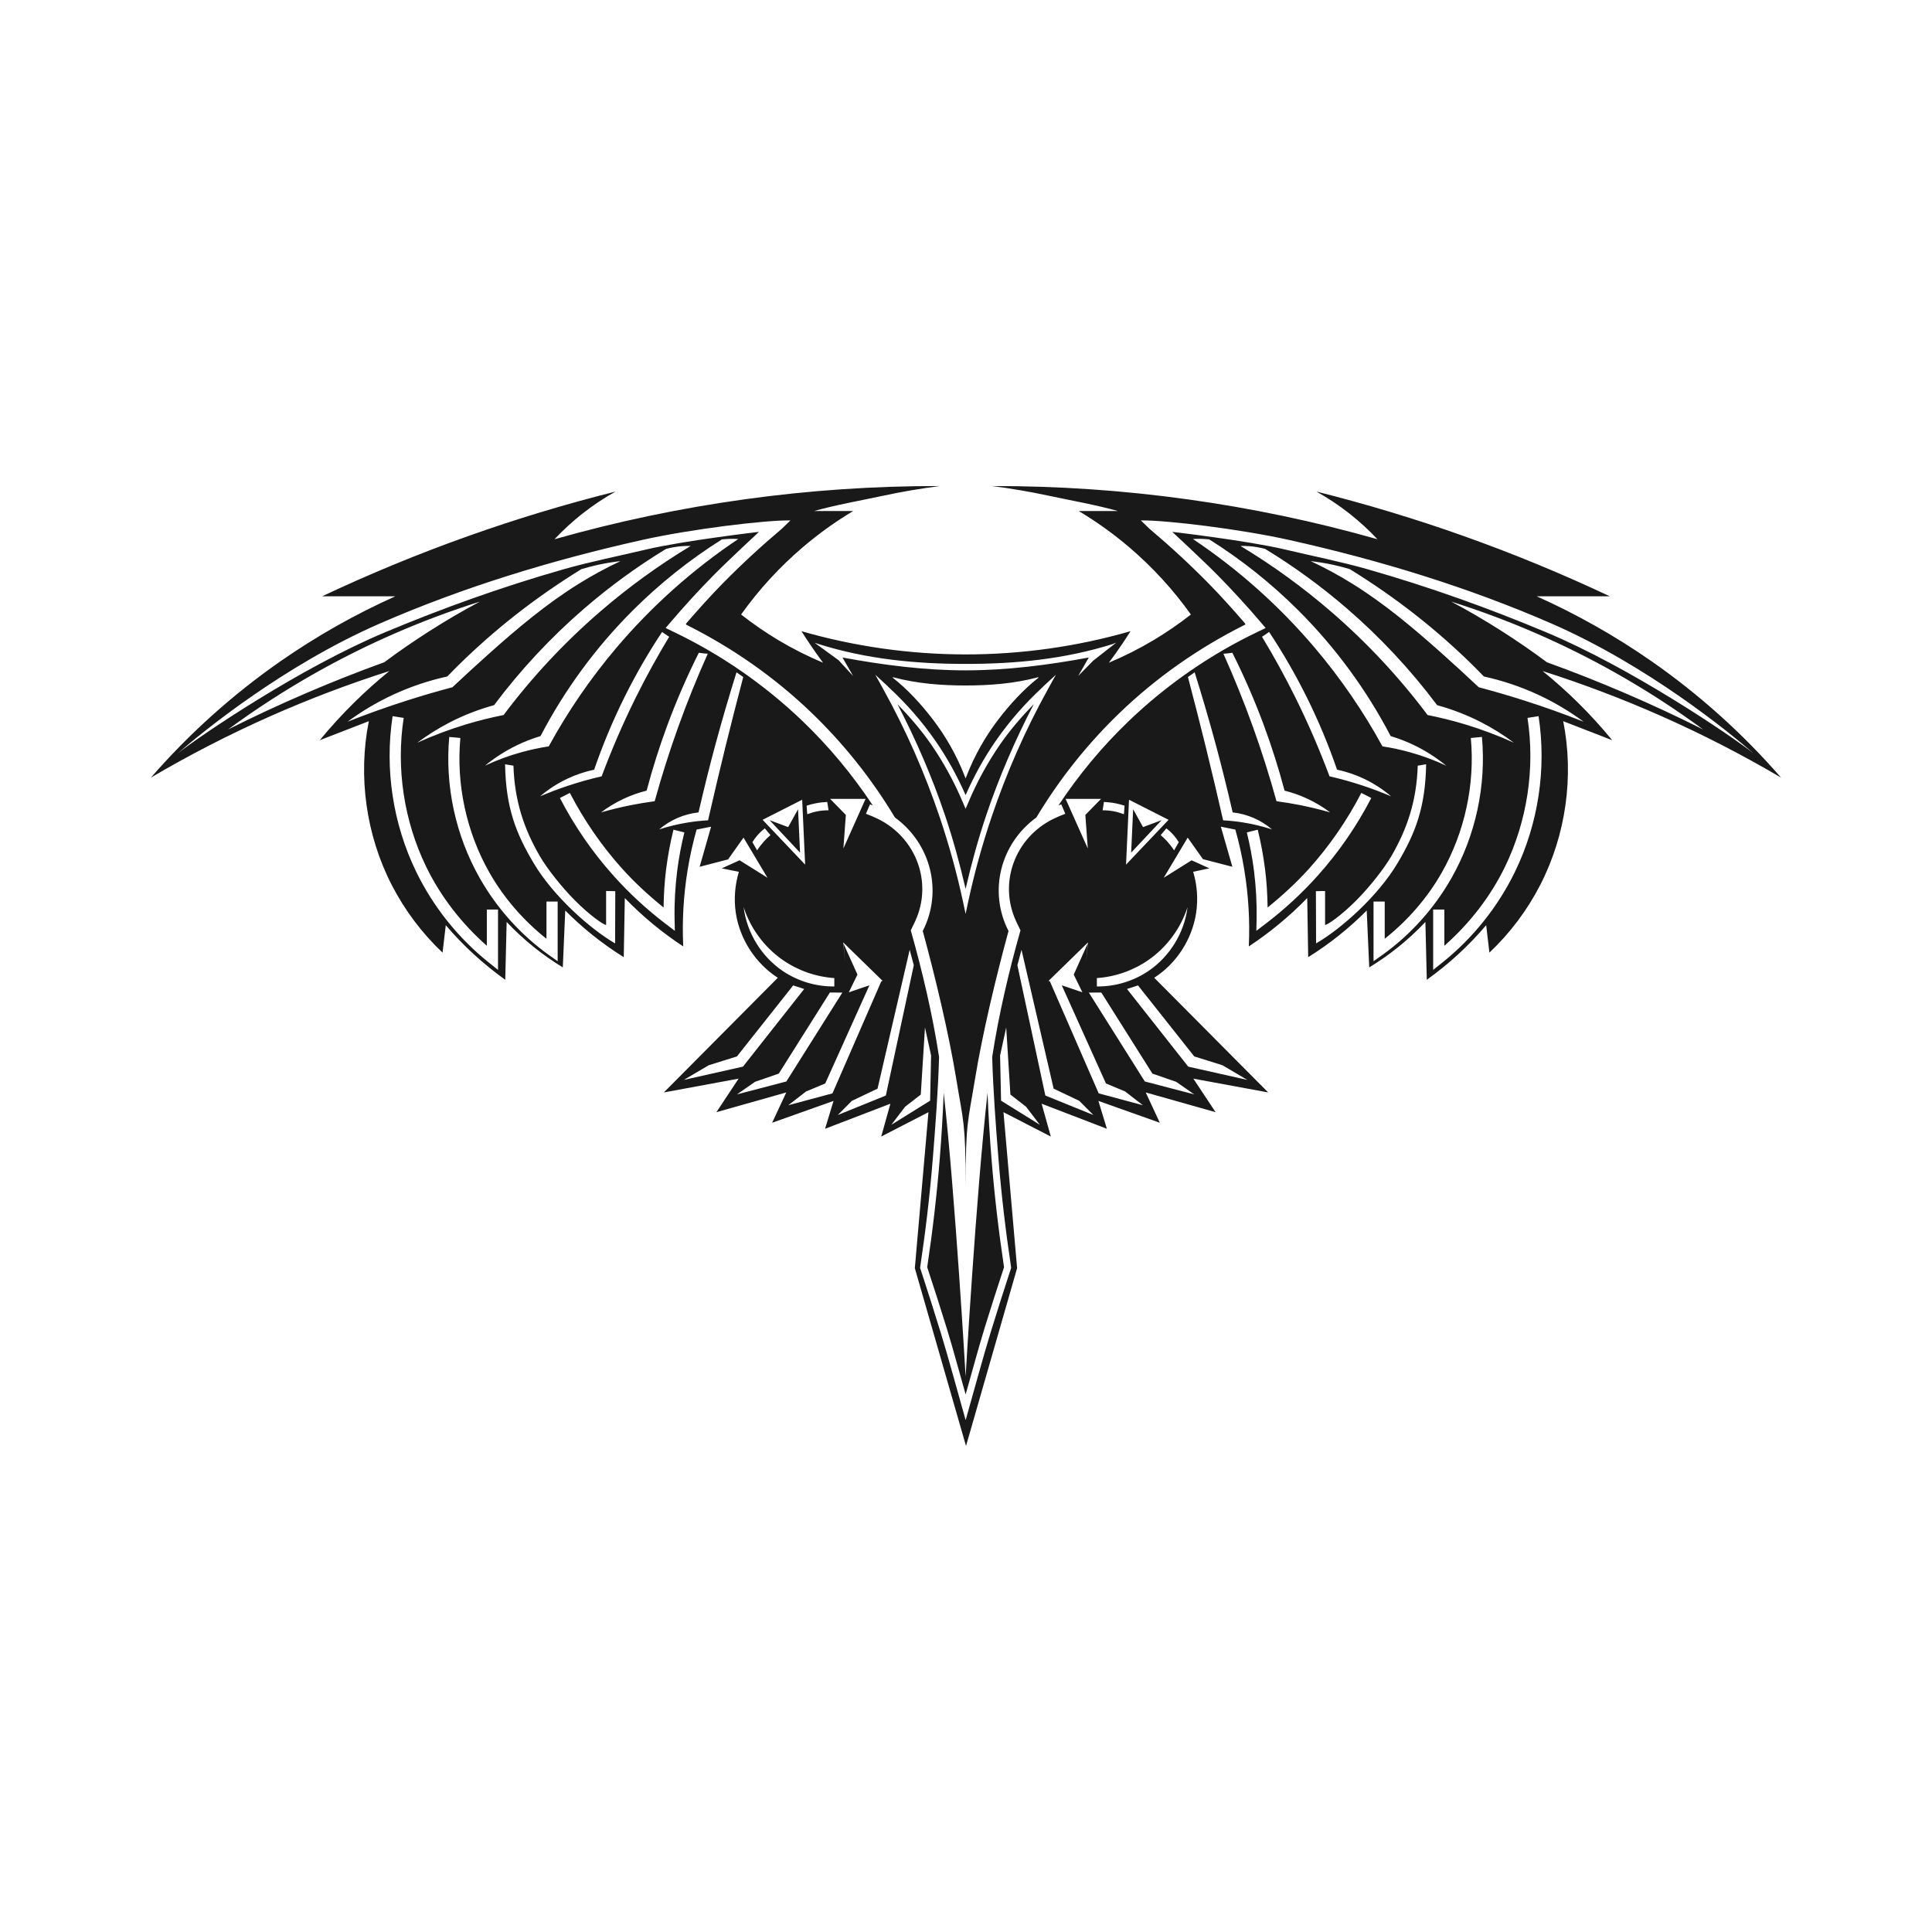 <?xml version="1.0" encoding="UTF-8" standalone="no"?>
<!-- Created with Inkscape (http://www.inkscape.org/) -->

<svg
   xmlns:dc="http://purl.org/dc/elements/1.1/"
   xmlns:cc="http://creativecommons.org/ns#"
   xmlns:rdf="http://www.w3.org/1999/02/22-rdf-syntax-ns#"
   xmlns:svg="http://www.w3.org/2000/svg"
   xmlns="http://www.w3.org/2000/svg"
   xmlns:xlink="http://www.w3.org/1999/xlink"
   xmlns:sodipodi="http://sodipodi.sourceforge.net/DTD/sodipodi-0.dtd"
   xmlns:inkscape="http://www.inkscape.org/namespaces/inkscape"
   id="svg2860"
   version="1.1"
   inkscape:version="0.91 r13725"
   width="128"
   height="128"
   sodipodi:docname="xan_st_romulan.svg"
   inkscape:export-filename="D:\dev\XansSciFiMashup\raw\flags\xan_st_klingon.png"
   inkscape:export-xdpi="90"
   inkscape:export-ydpi="90">
  <defs
     id="defs2864">
    <inkscape:perspective
       sodipodi:type="inkscape:persp3d"
       inkscape:vp_x="0 : 0.5 : 1"
       inkscape:vp_y="0 : 1000 : 0"
       inkscape:vp_z="1 : 0.5 : 1"
       inkscape:persp3d-origin="0.5 : 0.33333333 : 1"
       id="perspective2868" />
    <inkscape:perspective
       id="perspective3654"
       inkscape:persp3d-origin="0.5 : 0.33333333 : 1"
       inkscape:vp_z="1 : 0.5 : 1"
       inkscape:vp_y="0 : 1000 : 0"
       inkscape:vp_x="0 : 0.5 : 1"
       sodipodi:type="inkscape:persp3d" />
    <inkscape:perspective
       id="perspective3676"
       inkscape:persp3d-origin="0.5 : 0.33333333 : 1"
       inkscape:vp_z="1 : 0.5 : 1"
       inkscape:vp_y="0 : 1000 : 0"
       inkscape:vp_x="0 : 0.5 : 1"
       sodipodi:type="inkscape:persp3d" />
    <inkscape:perspective
       id="perspective3714"
       inkscape:persp3d-origin="0.5 : 0.33333333 : 1"
       inkscape:vp_z="1 : 0.5 : 1"
       inkscape:vp_y="0 : 1000 : 0"
       inkscape:vp_x="0 : 0.5 : 1"
       sodipodi:type="inkscape:persp3d" />
    <inkscape:perspective
       id="perspective3743"
       inkscape:persp3d-origin="0.5 : 0.33333333 : 1"
       inkscape:vp_z="1 : 0.5 : 1"
       inkscape:vp_y="0 : 1000 : 0"
       inkscape:vp_x="0 : 0.5 : 1"
       sodipodi:type="inkscape:persp3d" />
    <inkscape:perspective
       id="perspective3773"
       inkscape:persp3d-origin="0.5 : 0.33333333 : 1"
       inkscape:vp_z="1 : 0.5 : 1"
       inkscape:vp_y="0 : 1000 : 0"
       inkscape:vp_x="0 : 0.5 : 1"
       sodipodi:type="inkscape:persp3d" />
    <inkscape:perspective
       id="perspective3795"
       inkscape:persp3d-origin="0.5 : 0.33333333 : 1"
       inkscape:vp_z="1 : 0.5 : 1"
       inkscape:vp_y="0 : 1000 : 0"
       inkscape:vp_x="0 : 0.5 : 1"
       sodipodi:type="inkscape:persp3d" />
    <inkscape:perspective
       id="perspective3830"
       inkscape:persp3d-origin="0.5 : 0.33333333 : 1"
       inkscape:vp_z="1 : 0.5 : 1"
       inkscape:vp_y="0 : 1000 : 0"
       inkscape:vp_x="0 : 0.5 : 1"
       sodipodi:type="inkscape:persp3d" />
    <inkscape:perspective
       id="perspective3860"
       inkscape:persp3d-origin="0.5 : 0.33333333 : 1"
       inkscape:vp_z="1 : 0.5 : 1"
       inkscape:vp_y="0 : 1000 : 0"
       inkscape:vp_x="0 : 0.5 : 1"
       sodipodi:type="inkscape:persp3d" />
    <inkscape:perspective
       id="perspective3887"
       inkscape:persp3d-origin="0.5 : 0.33333333 : 1"
       inkscape:vp_z="1 : 0.5 : 1"
       inkscape:vp_y="0 : 1000 : 0"
       inkscape:vp_x="0 : 0.5 : 1"
       sodipodi:type="inkscape:persp3d" />
    <inkscape:perspective
       id="perspective3913"
       inkscape:persp3d-origin="0.5 : 0.33333333 : 1"
       inkscape:vp_z="1 : 0.5 : 1"
       inkscape:vp_y="0 : 1000 : 0"
       inkscape:vp_x="0 : 0.5 : 1"
       sodipodi:type="inkscape:persp3d" />
    <inkscape:perspective
       id="perspective3964"
       inkscape:persp3d-origin="0.5 : 0.33333333 : 1"
       inkscape:vp_z="1 : 0.5 : 1"
       inkscape:vp_y="0 : 1000 : 0"
       inkscape:vp_x="0 : 0.5 : 1"
       sodipodi:type="inkscape:persp3d" />
    <linearGradient
       id="linearGradient3942">
      <stop
         offset="0"
         style="stop-color:#ffffff;stop-opacity:0.524"
         id="stop3954" />
      <stop
         offset="0.158"
         style="stop-color:#ffffff;stop-opacity:0.212"
         id="stop3972" />
      <stop
         offset="0.158"
         style="stop-color:#ffffff;stop-opacity:0.506"
         id="stop4045" />
      <stop
         offset="0.158"
         style="stop-color:#ffffff;stop-opacity:0.798"
         id="stop3970" />
      <stop
         offset="0.24"
         style="stop-color:#ffffff;stop-opacity:0"
         id="stop3966" />
      <stop
         offset="0.274"
         style="stop-color:#ffffff;stop-opacity:0"
         id="stop3964" />
      <stop
         offset="0.274"
         style="stop-color:#ffffff;stop-opacity:0.4"
         id="stop4041" />
      <stop
         offset="0.274"
         style="stop-color:#ffffff;stop-opacity:0.8"
         id="stop3950" />
      <stop
         offset="0.368"
         style="stop-color:#ffffff;stop-opacity:0"
         id="stop3956" />
      <stop
         offset="0.536"
         style="stop-color:#ffffff;stop-opacity:1"
         id="stop3958" />
      <stop
         offset="0.536"
         style="stop-color:#ffffff;stop-opacity:0.122"
         id="stop3960" />
      <stop
         offset="1"
         style="stop-color:#ffffff;stop-opacity:0.596"
         id="stop3946" />
    </linearGradient>
    <linearGradient
       gradientTransform="translate(-458.944,-308.171)"
       gradientUnits="userSpaceOnUse"
       xlink:href="#linearGradient3942"
       id="linearGradient3948"
       y2="337.904"
       x2="574.977"
       y1="61.427"
       x1="111.315" />
  </defs>
  <sodipodi:namedview
     pagecolor="#c00000"
     bordercolor="#666666"
     borderopacity="1"
     objecttolerance="10"
     gridtolerance="10"
     guidetolerance="10"
     inkscape:pageopacity="0"
     inkscape:pageshadow="2"
     inkscape:window-width="1735"
     inkscape:window-height="1057"
     id="namedview2862"
     showgrid="false"
     showguides="true"
     inkscape:zoom="5.5086513"
     inkscape:cx="62.356092"
     inkscape:cy="61.544648"
     inkscape:window-x="2097"
     inkscape:window-y="-8"
     inkscape:window-maximized="1"
     inkscape:current-layer="svg2860"
     inkscape:guide-bbox="true" />
  <path
     inkscape:connector-curvature="0"
     d="m 52.874,53.615 0.131,2.873 -2.019,-2.15 1.231,0.46 z m -3.874,3.381 -1.183,0.535 1.443,-2.037 1.587,2.658 z m 13.302,31.225 c -0.429,-1.393 -0.869,-2.782 -1.325,-4.166 l -0.017,-0.052 0.006,-0.058 c 0.361,-2.403 0.644,-4.817 0.839,-7.239 0.166,-2.064 0.353,-4.544 0.411,-6.677 -0.431,-2.811 -1.114,-5.709 -1.875,-8.39 l 0.185,-0.382 c 0.016,-0.031 0.031,-0.062 0.046,-0.093 l 0.069,-0.15 c 1.155,-2.514 0.088,-5.496 -2.471,-6.758 -0.199,-0.098 -0.589,-0.268 -0.798,-0.341 l 0.266,-0.625 c 0.063,0.022 0.123,0.046 0.185,0.069 -1.338,-2.025 -2.9,-3.903 -4.652,-5.584 -2.523,-2.42 -5.436,-4.434 -8.593,-5.937 L 44.098,41.607 44.44,41.208 c 0.908,-1.068 1.858,-2.101 2.841,-3.101 0.911,-0.927 3.003,-2.87 3.003,-2.87 0,0 -5.017,0.586 -7.47,1.169 -1.788,0.425 -3.715,0.807 -5.485,1.313 -4.059,1.161 -7.915,2.539 -11.804,4.166 -5.609,2.346 -12.169,6.79 -13.748,8.026 1.618,-1.398 6.993,-5.806 13.355,-8.587 5.555,-2.428 11.462,-4.222 17.405,-5.549 3.226,-0.721 8.162,-1.322 9.831,-1.296 l -0.561,0.544 c -1.371,1.156 -2.689,2.372 -3.946,3.651 -0.833,0.848 -1.623,1.736 -2.401,2.633 -0.023,0.026 -0.013,0.072 0.017,0.087 3.022,1.508 5.82,3.46 8.257,5.798 2.15,2.063 4.023,4.411 5.555,6.967 2.411,1.755 3.179,4.927 1.846,7.522 0.834,3.057 1.728,6.807 2.21,9.75 0.473,2.887 0.631,2.906 0.631,7.127 4.4e-5,-4.221 0.158,-4.239 0.631,-7.127 0.482,-2.943 1.376,-6.692 2.21,-9.75 -1.333,-2.595 -0.566,-5.767 1.846,-7.522 1.532,-2.556 3.405,-4.904 5.555,-6.967 2.437,-2.338 5.235,-4.29 8.257,-5.798 0.031,-0.015 0.04,-0.061 0.017,-0.087 -0.778,-0.897 -1.568,-1.785 -2.401,-2.633 -1.257,-1.28 -2.575,-2.495 -3.946,-3.651 l -0.561,-0.544 c 1.669,-0.026 6.605,0.576 9.831,1.296 5.943,1.327 11.85,3.121 17.405,5.549 6.361,2.78 11.736,7.189 13.355,8.587 -1.579,-1.236 -8.139,-5.679 -13.748,-8.026 -3.889,-1.627 -7.745,-3.005 -11.804,-4.166 -1.77,-0.506 -3.697,-0.888 -5.485,-1.313 -2.453,-0.583 -7.47,-1.169 -7.47,-1.169 0,0 2.093,1.943 3.003,2.87 0.983,1 1.933,2.033 2.841,3.101 l 0.341,0.399 -0.48,0.231 c -3.157,1.503 -6.069,3.516 -8.593,5.937 -1.752,1.68 -3.314,3.559 -4.652,5.584 0.062,-0.024 0.123,-0.048 0.185,-0.069 l 0.266,0.625 c -0.21,0.073 -0.6,0.243 -0.798,0.341 -2.559,1.262 -3.626,4.244 -2.471,6.758 l 0.069,0.15 c 0.015,0.031 0.03,0.062 0.046,0.093 l 0.185,0.382 c -0.761,2.681 -1.443,5.579 -1.875,8.39 0.058,2.134 0.244,4.614 0.411,6.677 0.195,2.422 0.478,4.836 0.839,7.239 l 0.006,0.058 -0.017,0.052 c -0.456,1.384 -0.896,2.774 -1.325,4.166 -0.5,1.623 -1.208,4.234 -1.672,5.867 -0.464,-1.634 -1.172,-4.244 -1.672,-5.867 z m 2.899,-0.139 c 0.426,-1.38 0.868,-2.754 1.319,-4.126 -0.359,-2.394 -0.639,-4.797 -0.833,-7.21 -0.117,-1.448 -0.203,-2.899 -0.26,-4.351 -0.768,6.874 -1.452,18.805 -1.452,18.805 0,0 -0.684,-11.931 -1.452,-18.805 -0.058,1.452 -0.144,2.903 -0.26,4.351 -0.195,2.413 -0.474,4.815 -0.833,7.21 0.452,1.372 0.894,2.745 1.319,4.126 0.408,1.322 0.844,2.975 1.227,4.305 0.383,-1.33 0.819,-2.983 1.227,-4.305 z M 48.646,35.7 c 0.089,0.002 0.177,0.006 0.266,0.012 -3.01,2.013 -5.737,4.447 -8.078,7.21 -1.708,2.017 -3.212,4.207 -4.479,6.527 -0.611,0.091 -1.215,0.223 -1.811,0.388 -0.827,0.229 -1.636,0.527 -2.413,0.891 0.647,-0.528 1.355,-0.983 2.106,-1.348 0.507,-0.246 1.035,-0.449 1.574,-0.613 1.598,-3.063 3.665,-5.88 6.11,-8.321 1.786,-1.783 3.771,-3.366 5.908,-4.71 0.181,-0.018 0.362,-0.031 0.544,-0.035 0.089,-0.002 0.183,-0.002 0.272,0 z m -2.882,0.469 c -2.128,1.28 -4.144,2.745 -6.023,4.369 -2.362,2.041 -4.504,4.336 -6.376,6.834 -0.83,0.165 -1.655,0.369 -2.465,0.613 -1.11,0.334 -2.196,0.744 -3.252,1.221 0.685,-0.512 1.414,-0.97 2.176,-1.36 0.928,-0.475 1.905,-0.852 2.91,-1.128 1.755,-2.343 3.766,-4.499 5.983,-6.411 1.692,-1.46 3.501,-2.779 5.41,-3.94 0.162,-0.043 0.327,-0.081 0.492,-0.11 0.378,-0.067 0.762,-0.096 1.146,-0.087 z m -4.652,1.007 c -0.968,0.451 -1.906,0.962 -2.812,1.528 -2.098,1.309 -3.998,2.908 -5.844,4.554 -0.837,0.747 -1.665,1.505 -2.482,2.274 -1.023,0.271 -2.042,0.568 -3.049,0.891 -1.316,0.421 -2.616,0.886 -3.9,1.394 0.945,-0.697 1.96,-1.301 3.026,-1.794 1.146,-0.53 2.349,-0.934 3.582,-1.204 0.816,-0.848 1.669,-1.658 2.552,-2.436 1.303,-1.149 2.671,-2.219 4.097,-3.211 0.731,-0.509 1.475,-0.996 2.233,-1.464 0.367,-0.109 0.737,-0.209 1.111,-0.289 0.491,-0.106 0.987,-0.187 1.487,-0.243 z m -9.322,2.685 c -1.146,0.611 -2.267,1.268 -3.362,1.967 -1.014,0.648 -2.004,1.328 -2.968,2.048 -1.752,0.632 -3.485,1.319 -5.196,2.054 -1.741,0.748 -3.463,1.549 -5.156,2.401 1.858,-1.368 3.8,-2.622 5.809,-3.755 3.448,-1.944 7.097,-3.527 10.872,-4.716 z m 12.076,2.008 c 0.071,0.05 0.142,0.102 0.214,0.15 0.084,0.057 0.169,0.113 0.255,0.168 -0.788,1.302 -1.522,2.635 -2.199,3.998 -0.848,1.708 -1.607,3.461 -2.274,5.248 -0.74,0.169 -1.472,0.375 -2.193,0.613 -0.638,0.211 -1.268,0.449 -1.886,0.712 0.551,-0.47 1.167,-0.867 1.823,-1.175 0.562,-0.263 1.152,-0.461 1.759,-0.59 0.564,-1.641 1.236,-3.248 2.008,-4.803 0.741,-1.491 1.573,-2.935 2.494,-4.322 z m 2.436,1.377 c 0.067,0.012 0.13,0.02 0.197,0.029 0.131,0.017 0.262,0.031 0.393,0.035 -0.709,1.58 -1.357,3.185 -1.944,4.814 -0.588,1.631 -1.112,3.288 -1.574,4.959 -0.528,0.071 -1.052,0.156 -1.574,0.26 -0.665,0.133 -1.327,0.294 -1.979,0.48 0.452,-0.342 0.94,-0.637 1.452,-0.88 0.502,-0.238 1.029,-0.428 1.568,-0.561 0.39,-1.476 0.852,-2.931 1.383,-4.363 0.604,-1.627 1.298,-3.223 2.077,-4.774 z m 2.494,1.296 0.22,0.156 0.226,0.156 c -0.409,1.556 -0.808,3.113 -1.192,4.675 -0.394,1.603 -0.772,3.211 -1.14,4.82 -0.439,0.024 -0.879,0.07 -1.313,0.139 -0.654,0.104 -1.297,0.259 -1.927,0.463 0.367,-0.31 0.774,-0.567 1.215,-0.758 0.442,-0.191 0.916,-0.316 1.394,-0.37 0.348,-1.51 0.719,-3.012 1.123,-4.507 0.432,-1.599 0.9,-3.193 1.394,-4.774 z m -22.786,2.905 0.735,0.116 c -0.511,3.338 0.016,6.829 1.493,9.866 0.968,1.99 2.356,3.767 4.016,5.231 l 0,-0.787 0,-1.614 0.741,0 0,1.614 0,1.614 0,0.77 -0.602,-0.48 c -2.026,-1.618 -3.686,-3.691 -4.82,-6.023 -1.544,-3.175 -2.096,-6.816 -1.562,-10.305 z m 3.755,1.377 0.735,0.069 c -0.283,3.07 0.4,6.229 1.921,8.911 0.96,1.692 2.261,3.181 3.784,4.392 l 0,-0.851 0,-1.614 0.741,0 0,1.614 0,1.62 0,0.717 -0.59,-0.417 c -1.872,-1.342 -3.44,-3.094 -4.577,-5.098 -1.598,-2.816 -2.311,-6.121 -2.014,-9.345 z m 3.697,1.811 0.555,0.093 c 0.075,2.34 0.701,4.185 1.742,5.983 0.49,0.847 1.46,2.068 2.326,2.939 1.004,1.009 1.889,1.615 2.071,1.632 l 0,-0.787 0,-1.464 0.608,0.012 -0.012,3.46 C 39.062,61.519 36.658,59.366 35.367,57.201 34.2,55.245 33.51,53.538 33.463,50.634 Z m 4.293,1.898 c 0.93,1.799 2.086,3.479 3.437,4.988 0.847,0.945 1.786,1.804 2.772,2.604 0.013,-0.848 0.061,-1.693 0.168,-2.534 0.112,-0.881 0.273,-1.759 0.486,-2.621 l 0.723,0.179 c -0.206,0.835 -0.366,1.681 -0.474,2.534 -0.135,1.068 -0.195,2.147 -0.174,3.223 l 0.017,0.764 -0.608,-0.463 c -1.25,-0.951 -2.412,-2.023 -3.46,-3.194 -1.393,-1.556 -2.588,-3.289 -3.547,-5.144 l 0.66,-0.336 z m 19.592,0.393 -1.47,3.287 0.162,-2.222 -1.042,-1.065 z m -4.201,0.058 0.197,4.299 -2.818,-2.968 z m 1.661,0.145 0.087,0.555 c -0.241,6.64e-4 -0.486,0.019 -0.723,0.064 -0.235,0.044 -0.465,0.112 -0.689,0.197 l -0.041,-0.567 c 0.186,-0.06 0.376,-0.111 0.567,-0.15 0.263,-0.054 0.531,-0.084 0.799,-0.098 z m -4.137,1.753 0.376,0.446 c -0.153,0.13 -0.299,0.273 -0.434,0.422 -0.166,0.184 -0.318,0.382 -0.451,0.59 L 49.85,55.795 c 0.096,-0.156 0.204,-0.307 0.324,-0.446 0.149,-0.172 0.317,-0.329 0.498,-0.469 z m -1.4,5.225 c 0.45,1.401 1.373,2.647 2.581,3.489 1.006,0.701 2.202,1.122 3.425,1.204 l 0,0.555 c -1.205,0.015 -2.408,-0.345 -3.408,-1.018 -1.415,-0.953 -2.391,-2.537 -2.598,-4.23 z m 6.596,2.332 2.61,2.546 -0.087,0.029 -3.235,7.424 -2.928,0.787 1.18,-0.914 1.267,-0.527 2.928,-6.504 -1.366,0.463 0.573,-1.175 -0.92,-2.043 0.104,1.215 z m 4.403,0.486 0.272,1.024 -1.852,8.633 -3.182,1.29 0.932,-0.937 1.701,-0.81 z m -7.719,2.361 0.729,0.237 -4.056,5.144 -3.917,0.88 1.649,-0.972 1.869,-0.584 z m 3.258,0.474 -3.709,5.89 -3.275,0.856 1.198,-0.833 1.574,-0.544 3.385,-5.37 z m 5.474,2.314 0.405,1.852 -0.064,2.997 -2.569,1.597 0.914,-1.198 1.036,-0.804 z m 13.791,-14.459 -0.131,2.873 2.019,-2.15 -1.231,0.46 z m 4.227,-17.915 c -0.089,0.002 -0.177,0.006 -0.266,0.012 3.01,2.013 5.737,4.447 8.078,7.21 1.708,2.017 3.212,4.207 4.479,6.527 0.611,0.091 1.215,0.223 1.811,0.388 0.827,0.229 1.636,0.527 2.413,0.891 -0.647,-0.528 -1.355,-0.983 -2.106,-1.348 -0.507,-0.246 -1.035,-0.449 -1.574,-0.613 -1.598,-3.063 -3.665,-5.88 -6.11,-8.321 -1.786,-1.783 -3.771,-3.366 -5.908,-4.71 -0.181,-0.018 -0.362,-0.031 -0.544,-0.035 -0.089,-0.002 -0.183,-0.002 -0.272,0 z m 2.882,0.469 c 2.128,1.28 4.144,2.745 6.023,4.369 2.362,2.041 4.504,4.336 6.376,6.834 0.83,0.165 1.655,0.369 2.465,0.613 1.11,0.334 2.196,0.744 3.252,1.221 -0.685,-0.512 -1.414,-0.97 -2.176,-1.36 -0.928,-0.475 -1.905,-0.852 -2.91,-1.128 -1.755,-2.343 -3.766,-4.499 -5.983,-6.411 -1.692,-1.46 -3.501,-2.779 -5.41,-3.94 -0.162,-0.043 -0.327,-0.081 -0.492,-0.11 -0.378,-0.067 -0.762,-0.096 -1.146,-0.087 z m 4.652,1.007 c 0.968,0.451 1.906,0.962 2.812,1.528 2.098,1.309 3.998,2.908 5.844,4.554 0.837,0.747 1.665,1.505 2.482,2.274 1.023,0.271 2.042,0.568 3.049,0.891 1.316,0.421 2.615,0.886 3.9,1.394 -0.945,-0.697 -1.96,-1.301 -3.026,-1.794 -1.146,-0.53 -2.349,-0.934 -3.582,-1.204 -0.816,-0.848 -1.669,-1.658 -2.552,-2.436 -1.303,-1.149 -2.671,-2.219 -4.097,-3.211 -0.731,-0.509 -1.475,-0.996 -2.233,-1.464 -0.367,-0.109 -0.737,-0.209 -1.111,-0.289 -0.491,-0.106 -0.987,-0.187 -1.487,-0.243 z m 9.322,2.685 c 1.146,0.611 2.267,1.268 3.362,1.967 1.014,0.648 2.004,1.328 2.968,2.048 1.752,0.632 3.485,1.319 5.196,2.054 1.741,0.748 3.463,1.549 5.156,2.401 -1.858,-1.368 -3.8,-2.622 -5.809,-3.755 -3.448,-1.944 -7.097,-3.527 -10.872,-4.716 z m -12.076,2.008 c -0.071,0.05 -0.142,0.102 -0.214,0.15 -0.084,0.057 -0.169,0.113 -0.255,0.168 0.788,1.302 1.522,2.635 2.199,3.998 0.848,1.708 1.607,3.461 2.274,5.248 0.74,0.169 1.472,0.375 2.193,0.613 0.638,0.211 1.268,0.449 1.886,0.712 C 91.614,52.288 90.997,51.89 90.342,51.583 89.78,51.319 89.19,51.121 88.583,50.993 88.019,49.351 87.347,47.744 86.575,46.19 85.834,44.699 85.002,43.255 84.081,41.868 Z m -2.436,1.377 c -0.067,0.012 -0.13,0.02 -0.197,0.029 -0.131,0.017 -0.262,0.031 -0.393,0.035 0.709,1.58 1.357,3.185 1.944,4.814 0.588,1.631 1.112,3.288 1.574,4.959 0.528,0.071 1.052,0.156 1.574,0.26 0.665,0.133 1.327,0.294 1.979,0.48 -0.452,-0.342 -0.94,-0.637 -1.452,-0.88 -0.502,-0.238 -1.029,-0.428 -1.568,-0.561 -0.39,-1.476 -0.852,-2.931 -1.383,-4.363 -0.604,-1.627 -1.298,-3.223 -2.077,-4.774 z m -2.494,1.296 -0.22,0.156 -0.226,0.156 c 0.409,1.556 0.808,3.113 1.192,4.675 0.394,1.603 0.772,3.211 1.14,4.82 0.439,0.024 0.879,0.07 1.313,0.139 0.654,0.104 1.297,0.259 1.927,0.463 -0.367,-0.31 -0.774,-0.567 -1.215,-0.758 -0.442,-0.191 -0.916,-0.316 -1.394,-0.37 -0.348,-1.51 -0.719,-3.012 -1.123,-4.507 -0.432,-1.599 -0.9,-3.193 -1.394,-4.774 z m 22.786,2.905 -0.735,0.116 c 0.511,3.338 -0.016,6.829 -1.493,9.866 -0.968,1.99 -2.356,3.767 -4.016,5.231 l 0,-0.787 0,-1.614 -0.741,0 0,1.614 0,1.614 0,0.77 0.602,-0.48 c 2.026,-1.618 3.686,-3.691 4.82,-6.023 1.544,-3.175 2.096,-6.816 1.562,-10.305 z m -3.755,1.377 -0.735,0.069 c 0.283,3.07 -0.4,6.229 -1.921,8.911 -0.96,1.692 -2.261,3.181 -3.784,4.392 l 0,-0.851 0,-1.614 -0.741,0 0,1.614 0,1.62 0,0.717 0.59,-0.417 c 1.872,-1.342 3.44,-3.094 4.577,-5.098 1.598,-2.816 2.311,-6.121 2.014,-9.345 z m -3.697,1.811 -0.555,0.093 c -0.075,2.34 -0.701,4.185 -1.742,5.983 -0.49,0.847 -1.46,2.068 -2.326,2.939 -1.004,1.009 -1.889,1.615 -2.071,1.632 l 0,-0.787 0,-1.464 -0.608,0.012 0.012,3.46 c 1.692,-0.983 4.096,-3.136 5.387,-5.3 1.167,-1.957 1.856,-3.663 1.904,-6.567 z m -4.293,1.898 c -0.93,1.799 -2.086,3.479 -3.437,4.988 -0.847,0.945 -1.787,1.804 -2.772,2.604 -0.013,-0.848 -0.061,-1.693 -0.168,-2.534 -0.112,-0.881 -0.273,-1.759 -0.486,-2.621 l -0.723,0.179 c 0.206,0.835 0.366,1.681 0.474,2.534 0.135,1.068 0.195,2.147 0.174,3.223 l -0.017,0.764 0.608,-0.463 c 1.25,-0.951 2.412,-2.023 3.46,-3.194 1.393,-1.556 2.588,-3.289 3.547,-5.144 l -0.66,-0.336 z m -19.592,0.393 1.47,3.287 -0.162,-2.222 1.042,-1.065 z m 4.201,0.058 -0.197,4.299 2.818,-2.968 z m -1.661,0.145 -0.087,0.555 c 0.241,6.64e-4 0.486,0.019 0.723,0.064 0.235,0.044 0.465,0.112 0.689,0.197 l 0.041,-0.567 c -0.186,-0.06 -0.376,-0.111 -0.567,-0.15 -0.263,-0.054 -0.531,-0.084 -0.798,-0.098 z m 4.137,1.753 -0.376,0.446 c 0.153,0.13 0.299,0.273 0.434,0.422 0.166,0.184 0.318,0.382 0.451,0.59 l 0.312,-0.544 c -0.096,-0.156 -0.204,-0.307 -0.324,-0.446 -0.149,-0.172 -0.317,-0.329 -0.498,-0.469 z m 1.412,0.613 -1.587,2.658 1.847,-1.156 1.183,0.535 z m -0.012,4.612 c -0.45,1.401 -1.373,2.647 -2.581,3.489 -1.006,0.701 -2.202,1.122 -3.425,1.204 l 0,0.555 c 1.205,0.015 2.408,-0.345 3.408,-1.018 1.415,-0.953 2.391,-2.537 2.598,-4.23 z m -6.596,2.332 -2.61,2.546 0.087,0.029 3.235,7.424 2.928,0.787 -1.18,-0.914 -1.267,-0.527 -2.928,-6.504 1.366,0.463 -0.573,-1.175 0.92,-2.043 -0.104,1.215 z m -4.403,0.486 -0.272,1.024 1.852,8.633 3.182,1.29 -0.932,-0.937 -1.701,-0.81 z m 7.719,2.361 -0.729,0.237 4.056,5.144 3.917,0.88 -1.649,-0.972 -1.869,-0.584 z m -3.258,0.474 3.709,5.89 3.275,0.856 -1.198,-0.833 -1.574,-0.544 -3.385,-5.37 z m -5.474,2.314 -0.405,1.852 0.064,2.997 2.569,1.597 -0.914,-1.198 -1.036,-0.804 z m -7.464,-23.197 -0.081,0 c 1.014,0.794 1.927,1.794 2.708,2.818 0.851,1.115 1.547,2.351 2.06,3.657 l 0.087,0.22 0.087,-0.22 c 0.513,-1.306 1.209,-2.542 2.06,-3.657 0.781,-1.024 1.694,-2.024 2.708,-2.818 l -0.081,0 c -1.555,0.411 -3.165,0.538 -4.774,0.538 -1.609,0 -3.218,-0.127 -4.774,-0.538 z m -1.209,-0.174 0.55,0.995 c 1.486,2.688 2.726,5.509 3.709,8.419 0.618,1.832 1.137,3.7 1.545,5.59 l 0.179,0.839 0.179,-0.839 c 0.408,-1.89 0.926,-3.758 1.545,-5.59 0.983,-2.91 2.223,-5.731 3.709,-8.419 l 0.55,-0.995 -0.833,0.77 c -0.015,0.014 -0.025,0.032 -0.041,0.046 -1.17,1.081 -2.225,2.283 -3.13,3.593 -0.773,1.12 -1.429,2.32 -1.979,3.564 -0.55,-1.245 -1.205,-2.445 -1.979,-3.564 -0.905,-1.31 -1.96,-2.513 -3.13,-3.593 -0.015,-0.014 -0.025,-0.032 -0.041,-0.046 z m 1.464,1.944 c 0.81,0.838 1.577,1.72 2.239,2.679 0.834,1.208 1.538,2.5 2.106,3.854 l 0.174,0.405 0.174,-0.405 c 0.568,-1.353 1.272,-2.646 2.106,-3.854 0.662,-0.959 1.429,-1.841 2.239,-2.679 -1.233,2.367 -2.294,4.82 -3.148,7.349 -0.542,1.606 -0.989,3.244 -1.371,4.895 -0.382,-1.651 -0.829,-3.289 -1.371,-4.895 -0.854,-2.529 -1.914,-4.981 -3.148,-7.349 z m -5.485,-4.062 1.585,1.152 0.964,1.047 -0.702,-1.222 c 2.689,0.497 5.424,0.851 8.159,0.851 2.735,0 5.47,-0.353 8.159,-0.851 l -0.701,1.222 0.993,-1.013 1.529,-1.196 -0.245,0.098 c -3.201,1.003 -6.435,1.313 -9.735,1.313 -3.3,0 -6.534,-0.31 -9.735,-1.313 z M 62.267,32.202 c -4.328,-0.01 -8.657,0.285 -12.944,0.88 -4.248,0.589 -8.459,1.473 -12.585,2.644 0.577,-0.615 1.2,-1.186 1.863,-1.707 0.687,-0.54 1.418,-1.026 2.181,-1.452 -3.312,0.828 -6.586,1.818 -9.802,2.963 -3.274,1.165 -6.491,2.493 -9.634,3.975 l 4.849,0 c -2.661,1.193 -5.21,2.633 -7.603,4.299 -3.166,2.204 -6.061,4.802 -8.593,7.713 2.558,-1.505 5.202,-2.865 7.916,-4.068 2.57,-1.139 5.203,-2.138 7.881,-2.991 -0.811,0.657 -1.588,1.356 -2.332,2.089 -0.802,0.791 -1.565,1.623 -2.28,2.494 l 3.252,-1.261 c -0.728,3.654 -0.184,7.549 1.522,10.861 0.858,1.665 2,3.186 3.362,4.473 l 0.214,-1.817 c 0.582,0.682 1.208,1.332 1.869,1.938 0.656,0.602 1.348,1.159 2.071,1.678 l 0.093,-3.83 c 0.564,0.596 1.171,1.158 1.811,1.672 0.607,0.488 1.245,0.932 1.909,1.337 l 0.162,-3.767 c 0.574,0.578 1.181,1.123 1.817,1.632 0.657,0.526 1.346,1.012 2.06,1.458 l 0.069,-3.917 c 0.598,0.619 1.228,1.2 1.892,1.747 0.632,0.521 1.294,1.008 1.979,1.458 -0.08,-1.689 0.017,-3.383 0.289,-5.051 0.148,-0.908 0.346,-1.805 0.596,-2.691 l 0.961,-0.191 -0.758,2.656 1.883,-0.488 -0.419,0.592 1.134,0.231 c -0.264,0.877 -0.339,1.814 -0.203,2.72 0.261,1.739 1.303,3.349 2.783,4.299 l -7.551,7.597 4.953,-0.914 -1.47,2.222 4.629,-1.308 -0.937,2.008 4.068,-1.447 -0.561,1.846 4.328,-1.661 -0.608,2.176 3.13,-1.614 -0.903,10.334 3.391,11.781 3.385,-11.781 -0.903,-10.334 3.136,1.614 -0.608,-2.176 4.322,1.661 -0.561,-1.846 4.068,1.447 -0.932,-2.008 4.629,1.308 -1.475,-2.222 4.959,0.914 -7.551,-7.597 c 1.48,-0.95 2.516,-2.56 2.777,-4.299 0.136,-0.908 0.069,-1.847 -0.197,-2.725 l 1.076,-0.226 -0.432,-0.61 1.954,0.506 -0.764,-2.656 0.961,0.191 c 0.25,0.885 0.448,1.783 0.596,2.691 0.272,1.669 0.375,3.362 0.295,5.051 0.684,-0.45 1.341,-0.937 1.973,-1.458 0.664,-0.548 1.3,-1.128 1.898,-1.747 l 0.064,3.917 c 0.714,-0.446 1.402,-0.932 2.06,-1.458 0.636,-0.509 1.242,-1.054 1.817,-1.632 l 0.168,3.767 c 0.665,-0.405 1.302,-0.849 1.909,-1.337 0.64,-0.514 1.247,-1.076 1.811,-1.672 l 0.093,3.83 c 0.723,-0.519 1.416,-1.076 2.071,-1.678 0.661,-0.607 1.281,-1.256 1.863,-1.938 l 0.214,1.817 c 1.362,-1.287 2.504,-2.807 3.362,-4.473 1.706,-3.312 2.255,-7.207 1.528,-10.861 l 3.246,1.261 c -0.715,-0.871 -1.472,-1.703 -2.274,-2.494 -0.743,-0.733 -1.527,-1.431 -2.338,-2.089 2.678,0.853 5.311,1.853 7.881,2.991 2.714,1.202 5.357,2.563 7.916,4.068 -2.532,-2.911 -5.421,-5.509 -8.587,-7.713 -2.393,-1.666 -4.942,-3.106 -7.603,-4.299 l 4.843,0 c -3.143,-1.482 -6.36,-2.81 -9.634,-3.975 -3.216,-1.145 -6.49,-2.134 -9.802,-2.963 0.763,0.426 1.494,0.912 2.181,1.452 0.663,0.521 1.286,1.092 1.863,1.707 -4.126,-1.172 -8.331,-2.055 -12.579,-2.644 -4.287,-0.595 -8.615,-0.89 -12.944,-0.88 1.259,0.162 2.508,0.375 3.749,0.642 1.298,0.28 3.209,0.62 4.576,1.013 l -2.591,0 c 1.176,0.705 2.295,1.506 3.339,2.395 1.54,1.313 2.917,2.813 4.091,4.461 -0.788,0.616 -1.617,1.188 -2.477,1.701 -0.95,0.567 -1.938,1.063 -2.957,1.493 0.297,-0.401 0.588,-0.807 0.868,-1.221 0.194,-0.287 0.382,-0.575 0.567,-0.868 -3.547,1.022 -7.239,1.542 -10.93,1.539 -3.673,-0.003 -7.343,-0.522 -10.872,-1.539 0.185,0.293 0.374,0.581 0.567,0.868 0.279,0.414 0.565,0.82 0.862,1.221 -1.019,-0.43 -2.007,-0.926 -2.957,-1.493 -0.859,-0.513 -1.683,-1.085 -2.471,-1.701 1.174,-1.648 2.551,-3.148 4.091,-4.461 1.043,-0.89 2.157,-1.691 3.333,-2.395 l -2.585,0 c 1.367,-0.392 3.272,-0.733 4.57,-1.013 1.241,-0.267 2.496,-0.48 3.755,-0.642 z"
     id="path4817"
     style="display:inline;opacity:0.9;fill:#000000;fill-opacity:1;fill-rule:evenodd;stroke:none" />
</svg>
